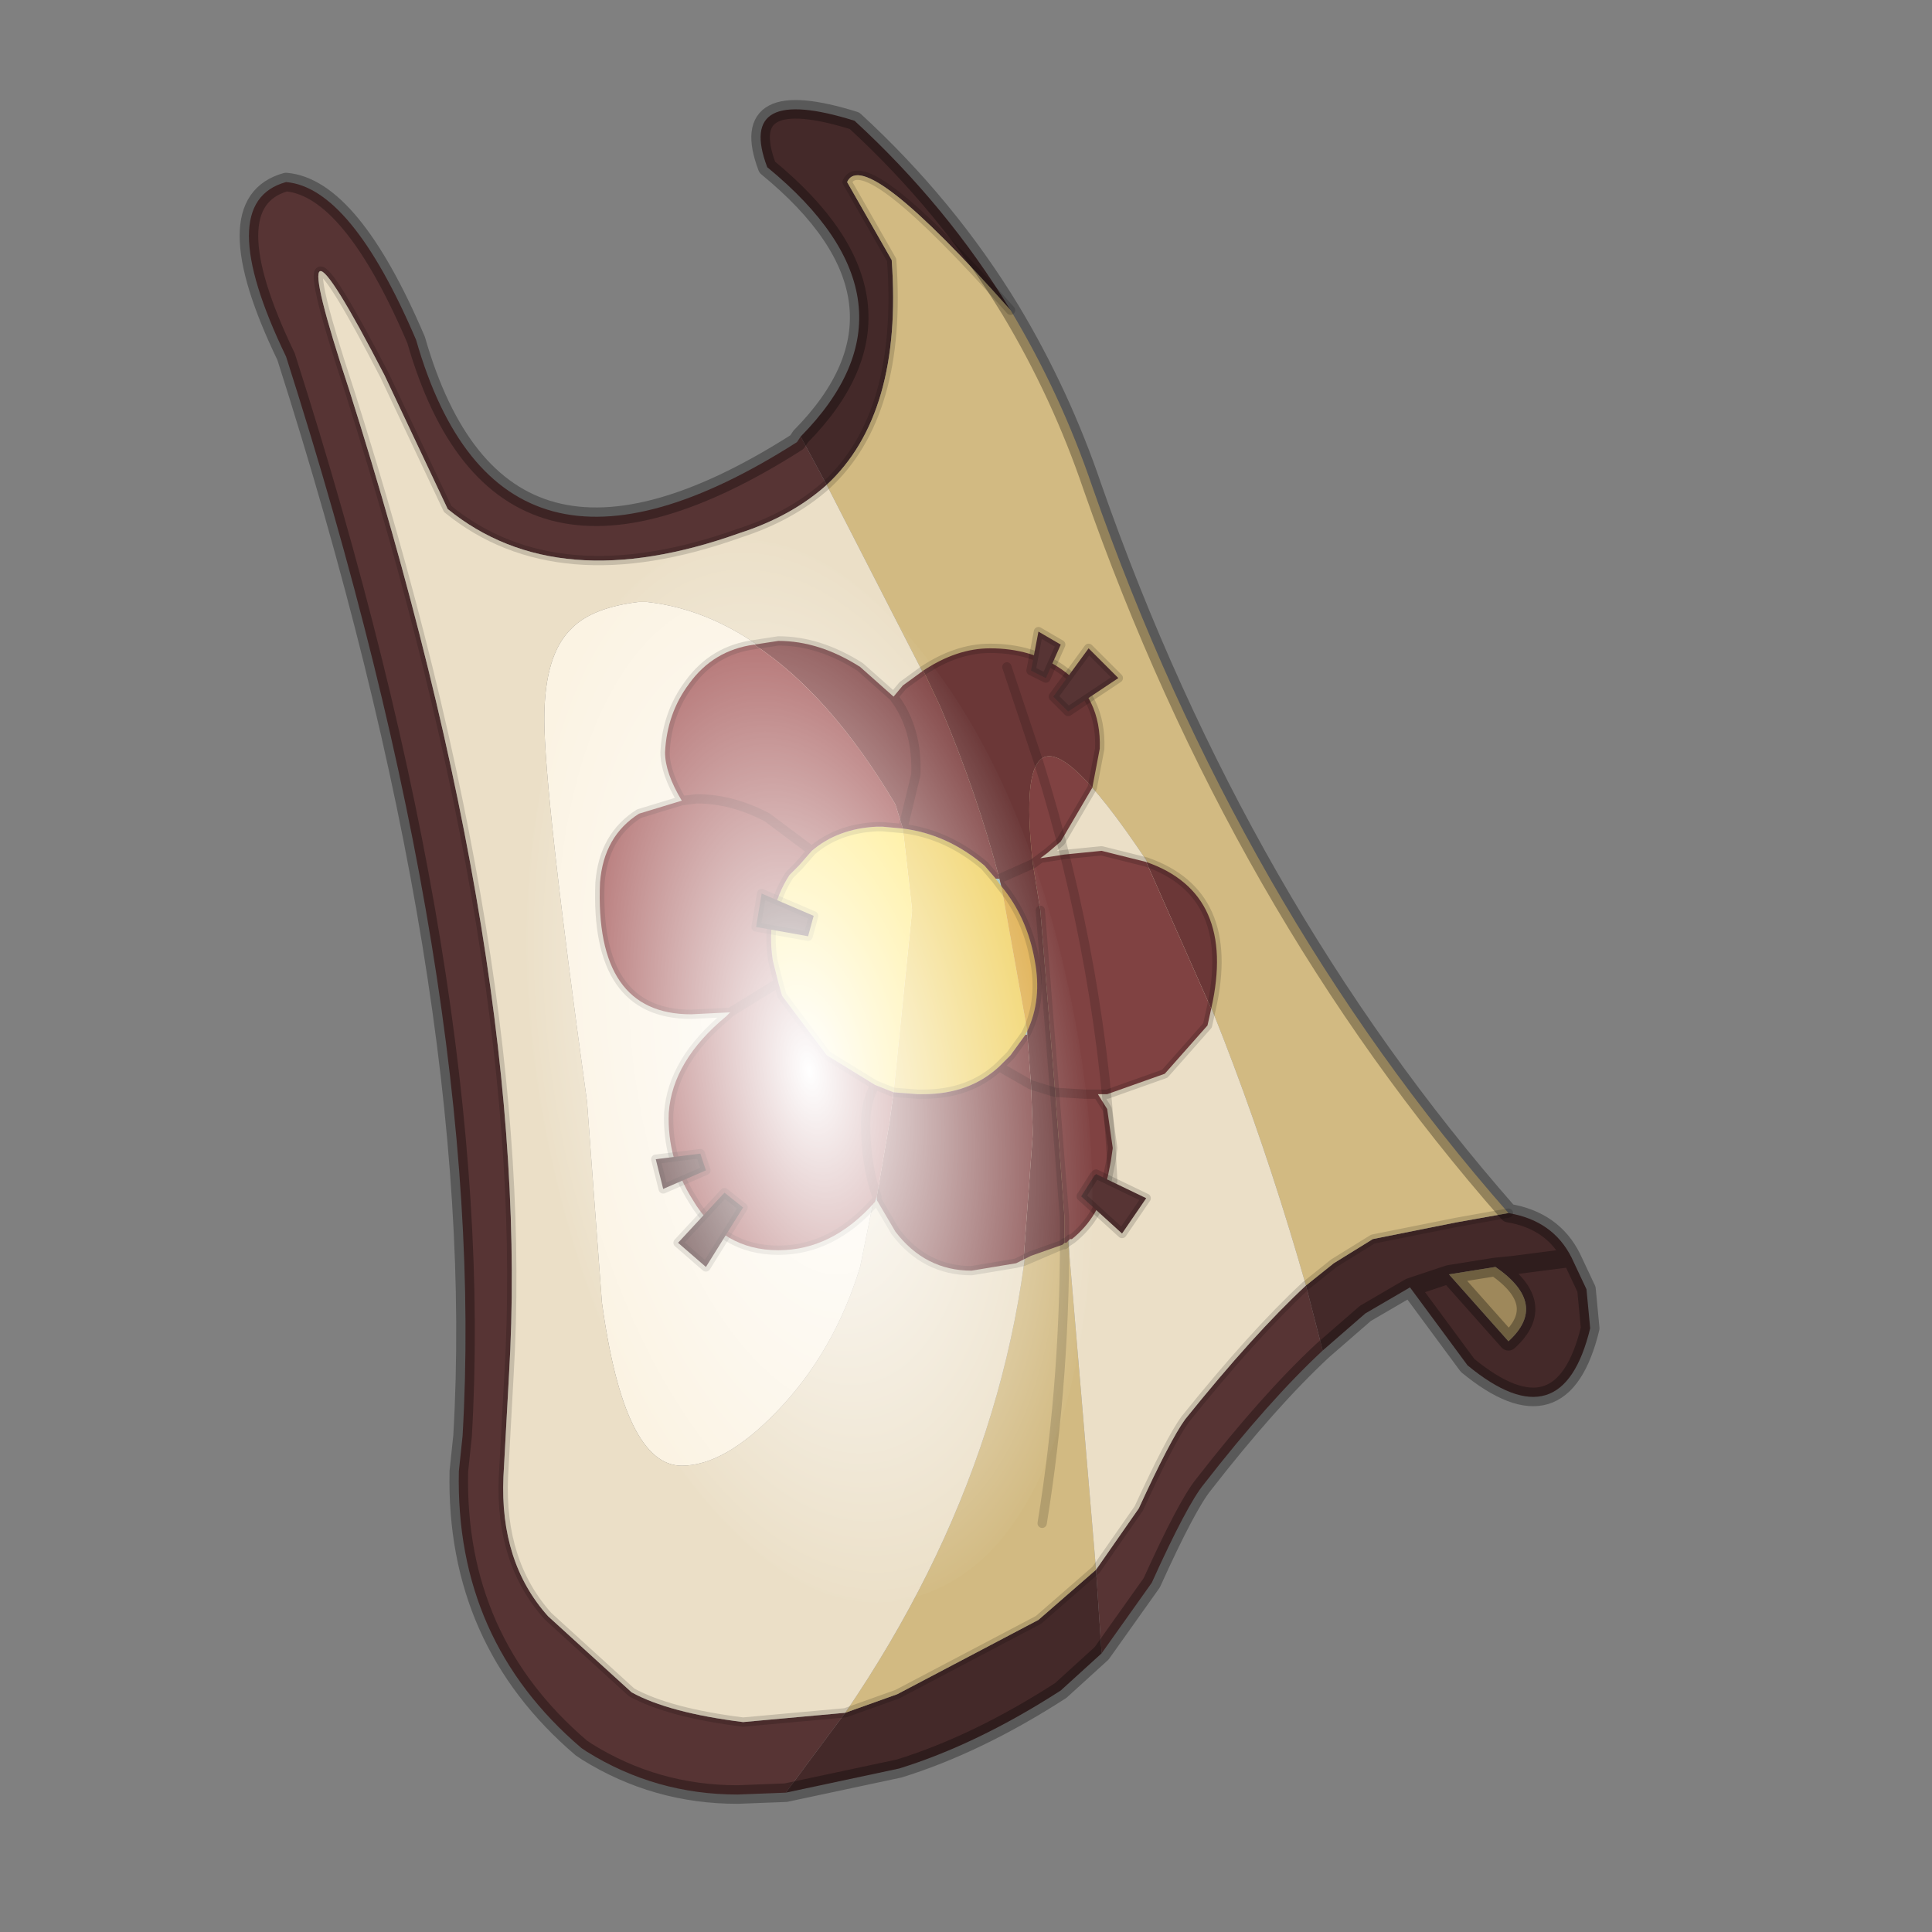 <?xml version="1.0" encoding="UTF-8" standalone="no"?>
<svg xmlns:xlink="http://www.w3.org/1999/xlink" height="520.0px" width="520.0px" xmlns="http://www.w3.org/2000/svg">
  <rect width="100%" height="100%" fill="#808080" stroke="none"/>
  <g transform="matrix(10.0, 0.0, 0.0, 10.0, 0.0, 0.0)">
    <use height="52.0" transform="matrix(1.0, 0.0, 0.0, 1.0, 0.0, 0.0)" width="52.0" xlink:href="#shape0"/>
    <use height="34.8" transform="matrix(-0.186, -0.806, 0.395, -0.155, 18.15, 45.55)" width="34.8" xlink:href="#sprite0"/>
  </g>
  <defs>
    <g id="shape0" transform="matrix(1.0, 0.0, 0.0, 1.0, 0.0, 0.0)">
      <path d="M52.0 0.0 L52.0 52.0 0.0 52.0 0.0 0.0 52.0 0.0" fill="#33cc33" fill-opacity="0.0" fill-rule="evenodd" stroke="none"/>
      <path d="M40.6 32.65 L39.2 32.9 36.95 33.35 35.9 34.0 35.15 34.6 35.6 36.35 36.75 35.35 37.95 34.65 39.0 34.3 37.95 34.65 39.5 36.75 Q42.05 38.85 42.8 35.75 L42.7 34.7 42.3 33.85 Q41.8 32.85 40.6 32.65 M29.5 42.25 L27.95 43.6 24.15 45.6 22.75 46.1 21.15 48.25 24.2 47.6 Q26.3 46.95 28.55 45.5 L29.65 44.5 29.5 42.25 M22.25 13.05 Q24.3 11.15 24.0 7.0 L22.8 4.9 Q23.25 3.9 27.2 8.35 25.5 5.55 23.0 3.25 19.8 2.25 20.65 4.5 25.1 8.15 21.55 11.75 L22.25 13.05 M40.25 34.1 L40.75 34.05 42.3 33.85 40.75 34.05 40.25 34.1 Q41.7 35.1 40.6 36.1 L39.0 34.3 40.25 34.1" fill="#442929" fill-rule="evenodd" stroke="none"/>
      <path d="M35.6 36.35 L35.15 34.6 Q33.75 35.9 31.9 38.2 31.5 38.75 30.65 40.6 L29.5 42.25 29.65 44.5 31.0 42.6 Q31.95 40.5 32.4 39.95 34.15 37.7 35.6 36.35 M21.15 48.25 L22.75 46.1 20.0 46.35 Q18.0 46.1 17.0 45.55 L14.75 43.5 Q13.45 42.05 13.55 39.75 L13.7 37.0 Q14.35 26.1 9.4 10.5 7.35 4.3 10.35 10.1 L12.05 13.7 Q15.0 16.1 19.9 14.35 21.3 13.9 22.25 13.05 L21.55 11.75 21.45 11.9 Q13.45 17.0 11.2 9.15 9.45 5.05 7.7 4.9 5.7 5.45 7.7 9.6 13.15 26.65 12.45 38.65 L12.35 39.6 Q12.25 44.15 15.65 47.05 L15.8 47.15 Q17.65 48.3 19.85 48.3 L21.15 48.25" fill="#573434" fill-rule="evenodd" stroke="none"/>
      <path d="M40.25 34.1 L39.0 34.3 40.6 36.1 Q41.7 35.1 40.25 34.1" fill="#9e885b" fill-rule="evenodd" stroke="none"/>
      <path d="M17.2 16.2 Q15.95 16.35 15.4 16.9 14.65 17.6 14.65 19.35 14.65 21.35 15.8 29.65 L16.2 35.05 Q16.8 39.45 18.35 39.45 19.5 39.45 20.9 38.0 22.45 36.4 23.15 34.1 L23.95 30.15 Q24.55 26.6 24.55 24.5 24.55 23.0 24.1 21.65 21.1 16.6 17.4 16.2 L17.2 16.2" fill="#fbf3e3" fill-rule="evenodd" stroke="none"/>
      <path d="M35.15 34.6 L35.9 34.0 36.95 33.35 39.2 32.9 40.6 32.65 Q33.35 24.4 29.4 13.1 28.55 10.6 27.2 8.35 23.25 3.9 22.8 4.9 L24.0 7.0 Q24.3 11.15 22.25 13.05 L25.3 19.0 Q27.8 24.85 27.8 30.5 27.8 38.7 22.75 46.1 L24.15 45.6 27.95 43.6 29.5 42.25 28.0 24.5 Q27.45 21.15 27.95 20.5 28.55 19.7 30.85 23.15 33.4 28.45 35.15 34.6" fill="#d2ba82" fill-rule="evenodd" stroke="none"/>
      <path d="M35.15 34.6 Q33.4 28.45 30.85 23.15 28.55 19.7 27.95 20.5 27.45 21.15 28.0 24.5 L29.5 42.25 30.65 40.6 Q31.5 38.75 31.9 38.2 33.75 35.9 35.15 34.6 M22.75 46.1 Q27.8 38.7 27.8 30.5 27.8 24.85 25.3 19.0 L22.25 13.05 Q21.3 13.9 19.9 14.35 15.0 16.1 12.05 13.7 L10.35 10.1 Q7.35 4.3 9.4 10.5 14.35 26.1 13.7 37.0 L13.55 39.75 Q13.45 42.05 14.75 43.5 L17.0 45.55 Q18.0 46.1 20.0 46.35 L22.75 46.1 M17.2 16.2 L17.4 16.2 Q21.1 16.6 24.1 21.65 24.55 23.0 24.55 24.5 24.55 26.6 23.95 30.15 L23.15 34.1 Q22.45 36.4 20.9 38.0 19.5 39.45 18.35 39.45 16.8 39.45 16.2 35.05 L15.8 29.65 Q14.65 21.35 14.65 19.35 14.65 17.6 15.4 16.9 15.95 16.35 17.2 16.2" fill="#ebdfc7" fill-rule="evenodd" stroke="none"/>
      <path d="M40.6 32.65 L39.2 32.9 36.95 33.35 35.9 34.0 35.15 34.6 Q33.75 35.9 31.9 38.2 31.5 38.75 30.65 40.6 L29.5 42.25 27.95 43.6 24.15 45.6 22.75 46.1 20.0 46.35 Q18.0 46.1 17.0 45.55 L14.75 43.5 Q13.45 42.05 13.55 39.75 L13.7 37.0 Q14.35 26.1 9.4 10.5 7.35 4.3 10.35 10.1 L12.05 13.7 Q15.0 16.1 19.9 14.35 21.3 13.9 22.25 13.05 24.3 11.15 24.0 7.0 L22.8 4.9 Q23.25 3.9 27.2 8.35" fill="none" stroke="#000000" stroke-linecap="round" stroke-linejoin="round" stroke-opacity="0.153" stroke-width="0.25"/>
      <path d="M27.2 8.35 Q28.55 10.6 29.4 13.1 33.35 24.4 40.6 32.65 41.8 32.85 42.3 33.85 L40.75 34.05 40.25 34.1 39.0 34.3 37.95 34.65 36.75 35.35 35.6 36.35 M29.65 44.5 L28.55 45.5 Q26.3 46.95 24.2 47.6 L21.15 48.25 M21.55 11.75 Q25.1 8.15 20.65 4.5 19.8 2.25 23.0 3.25 25.5 5.55 27.2 8.35 M21.55 11.75 L21.45 11.9 Q13.45 17.0 11.2 9.15 9.45 5.05 7.7 4.9 5.7 5.45 7.7 9.6 13.15 26.65 12.45 38.65 L12.35 39.6 Q12.25 44.15 15.65 47.05 L15.8 47.15 Q17.65 48.3 19.85 48.3 L21.15 48.25 M29.65 44.5 L31.0 42.6 Q31.95 40.5 32.4 39.95 34.15 37.7 35.6 36.35 M37.95 34.65 L39.5 36.75 Q42.05 38.85 42.8 35.75 L42.7 34.7 42.3 33.85 M40.25 34.1 Q41.7 35.1 40.6 36.1 L39.0 34.3" fill="none" stroke="#000000" stroke-linecap="round" stroke-linejoin="round" stroke-opacity="0.302" stroke-width="0.5"/>
      <path d="M24.3 22.3 L24.55 24.5 24.05 29.4 24.7 29.45 24.75 29.45 24.85 29.45 Q26.1 29.45 26.9 28.7 L27.2 28.4 27.6 27.85 27.65 27.75 26.95 23.85 26.8 23.65 26.5 23.3 Q25.5 22.45 24.3 22.3" fill="#f0d162" fill-rule="evenodd" stroke="none"/>
      <path d="M23.55 32.35 L23.6 32.3 23.6 32.2 23.55 32.35 M28.7 33.45 L28.65 33.45 28.7 33.45 M27.65 27.85 L27.65 27.75 27.6 27.85 27.65 27.85 M26.95 23.85 L26.9 23.65 26.8 23.65 26.95 23.85" fill="#b5ded9" fill-rule="evenodd" stroke="none"/>
      <path d="M24.3 22.3 L23.75 22.25 23.6 22.25 Q22.55 22.3 21.85 22.9 L21.5 23.3 21.35 23.45 21.25 23.55 Q20.6 24.55 20.8 25.85 L20.95 26.45 21.05 26.8 22.25 28.4 23.55 29.2 24.05 29.4 24.55 24.5 24.3 22.3" fill="#ffe978" fill-rule="evenodd" stroke="none"/>
      <path d="M27.65 27.75 Q28.05 26.9 27.85 25.85 27.65 24.7 26.95 23.85 L27.65 27.75" fill="#deac49" fill-rule="evenodd" stroke="none"/>
      <path d="M28.85 33.35 Q29.6 32.75 29.8 31.75 L29.9 31.25 29.95 30.9 29.8 29.85 29.55 29.45 29.8 29.45 31.35 28.9 32.5 27.6 32.6 27.15 30.85 23.2 29.65 22.9 28.65 23.0 28.0 23.1 28.2 22.95 28.55 22.65 29.4 21.2 Q28.35 20.0 27.95 20.5 27.55 21.0 27.8 23.25 L28.0 24.5 28.4 29.4 28.65 32.75 28.65 33.45 28.7 33.45 28.8 33.35 28.85 33.35 M24.85 18.05 L24.3 18.45 24.05 18.75 23.15 17.95 Q22.05 17.25 20.95 17.25 L20.3 17.35 Q22.35 18.7 24.1 21.65 L24.3 22.3 24.65 20.85 Q24.7 19.6 24.05 18.75 24.7 19.6 24.65 20.85 L24.3 22.3 Q25.5 22.45 26.5 23.3 L26.8 23.65 26.9 23.65 Q26.3 21.35 25.3 19.0 L24.85 18.05 M23.6 32.3 L24.1 33.15 Q24.9 34.2 26.15 34.2 L27.35 34.0 27.55 33.9 27.8 30.5 27.75 29.2 27.65 27.85 27.6 27.85 27.2 28.4 26.9 28.7 27.05 28.8 27.75 29.2 27.05 28.8 26.9 28.7 Q26.1 29.45 24.85 29.45 L24.75 29.45 24.7 29.45 24.05 29.4 23.95 30.15 23.6 32.2 23.6 32.3 M29.55 29.45 L29.2 29.45 28.4 29.4 29.2 29.45 29.55 29.45 M28.0 23.1 L27.8 23.25 28.0 23.1" fill="#804242" fill-rule="evenodd" stroke="none"/>
      <path d="M20.3 17.35 Q19.2 17.5 18.55 18.4 17.95 19.2 17.9 20.25 17.9 20.8 18.35 21.55 L17.2 21.9 Q16.25 22.5 16.15 23.75 16.0 27.3 18.6 27.3 L19.6 27.25 19.65 27.25 19.55 27.35 Q18.1 28.55 18.0 29.95 17.95 31.2 18.65 32.3 19.45 33.65 20.95 33.65 22.4 33.65 23.55 32.35 L23.6 32.2 23.95 30.15 24.05 29.4 23.55 29.2 22.25 28.4 21.05 26.8 20.95 26.45 20.8 25.85 Q20.6 24.55 21.25 23.55 L21.35 23.45 21.5 23.3 21.85 22.9 Q22.55 22.3 23.6 22.25 L23.75 22.25 24.3 22.3 24.1 21.65 Q22.35 18.7 20.3 17.35 M18.35 21.55 L18.75 21.5 Q19.7 21.5 20.65 22.0 L21.85 22.9 20.65 22.0 Q19.7 21.5 18.75 21.5 L18.35 21.55 M19.65 27.25 L20.95 26.45 19.65 27.25 M23.55 29.2 Q23.3 29.65 23.3 30.25 23.3 31.35 23.6 32.2 23.3 31.35 23.3 30.25 23.3 29.65 23.55 29.2" fill="#a35555" fill-rule="evenodd" stroke="none"/>
      <path d="M32.6 27.15 Q33.3 24.05 30.85 23.2 L32.6 27.15 M29.4 21.2 L29.6 20.15 Q29.65 18.75 28.55 18.0 27.75 17.45 26.65 17.45 25.75 17.45 24.85 18.05 L25.3 19.0 Q26.3 21.35 26.9 23.65 L26.95 23.85 Q27.65 24.7 27.85 25.85 28.05 26.9 27.65 27.75 L27.65 27.85 27.75 29.2 28.4 29.4 27.75 29.2 27.8 30.5 27.55 33.9 27.75 33.8 28.6 33.5 28.65 33.45 28.65 32.75 28.4 29.4 28.0 24.5 27.8 23.25 26.9 23.65 27.8 23.25 Q27.55 21.0 27.95 20.5 28.35 20.0 29.4 21.2" fill="#6b3737" fill-rule="evenodd" stroke="none"/>
      <path d="M28.85 33.35 Q29.6 32.75 29.8 31.75 L29.9 31.25 29.95 30.9 29.8 29.85 29.55 29.45 29.8 29.45 31.35 28.9 32.5 27.6 32.6 27.15 Q33.3 24.05 30.85 23.2 L29.65 22.9 28.65 23.0 28.0 23.1 28.2 22.95 28.55 22.65 29.4 21.2 29.6 20.15 Q29.65 18.75 28.55 18.0 27.75 17.45 26.65 17.45 25.75 17.45 24.85 18.05 L24.3 18.45 24.05 18.75 23.15 17.95 Q22.05 17.25 20.95 17.25 L20.3 17.35 Q19.2 17.5 18.55 18.4 17.95 19.2 17.9 20.25 17.9 20.8 18.35 21.55 L17.2 21.9 Q16.25 22.5 16.15 23.75 16.0 27.3 18.6 27.3 L19.6 27.25 19.65 27.25 19.55 27.35 Q18.1 28.55 18.0 29.95 17.95 31.2 18.65 32.3 19.45 33.65 20.95 33.65 22.4 33.65 23.55 32.35 L23.6 32.3 24.1 33.15 Q24.9 34.2 26.15 34.2 L27.35 34.0 27.55 33.95 28.6 33.5 28.65 33.5 28.7 33.45 28.85 33.35 28.8 33.35 28.7 33.45 28.65 33.45 28.6 33.5 27.75 33.8 27.55 33.9 27.35 34.0 M28.4 29.4 L29.2 29.45 29.55 29.45 M21.85 22.9 L20.65 22.0 Q19.7 21.5 18.75 21.5 L18.35 21.55 M24.3 22.3 L23.75 22.25 23.6 22.25 Q22.55 22.3 21.85 22.9 L21.5 23.3 21.35 23.45 21.25 23.55 Q20.6 24.55 20.8 25.85 L20.95 26.45 19.65 27.25 M28.4 29.4 L27.75 29.2 27.05 28.8 26.9 28.7 Q26.1 29.45 24.85 29.45 L24.75 29.45 24.7 29.45 24.05 29.4 23.55 29.2 22.25 28.4 21.05 26.8 20.95 26.45 M27.65 27.75 Q28.05 26.9 27.85 25.85 27.65 24.7 26.95 23.85 L26.8 23.65 26.5 23.3 Q25.5 22.45 24.3 22.3 L24.65 20.85 Q24.7 19.6 24.05 18.75 M26.9 23.65 L27.8 23.25 28.0 23.1 M26.8 23.65 L26.9 23.65 M26.9 28.7 L27.2 28.4 27.6 27.85 27.65 27.75 M23.6 32.2 Q23.3 31.35 23.3 30.25 23.3 29.65 23.55 29.2 M23.6 32.3 L23.6 32.2" fill="none" stroke="#000000" stroke-linecap="round" stroke-linejoin="round" stroke-opacity="0.153" stroke-width="0.25"/>
      <path d="M29.95 31.8 Q29.7 26.1 27.95 20.5 L27.1 17.95 M28.0 24.5 L28.65 32.75 Q28.7 37.0 28.05 41.0" fill="none" stroke="#000000" stroke-linecap="round" stroke-linejoin="round" stroke-opacity="0.153" stroke-width="0.25"/>
      <path d="M29.3 17.45 L28.35 18.75 28.75 19.15 30.1 18.25 29.3 17.45 M27.95 17.0 L27.75 18.05 28.15 18.25 28.55 17.35 27.95 17.0 M29.1 32.2 L30.2 33.2 30.85 32.25 29.5 31.6 29.45 31.65 29.1 32.2 M17.85 32.0 L19.0 31.5 18.85 31.05 17.65 31.2 17.85 32.0 M19.5 32.1 L18.25 33.45 19.0 34.1 20.0 32.5 19.5 32.1 M21.75 25.2 L21.9 24.65 20.5 24.05 20.35 24.95 21.75 25.2" fill="#573434" fill-rule="evenodd" stroke="none"/>
      <path d="M29.3 17.45 L28.35 18.75 28.75 19.15 30.1 18.25 29.3 17.45 M27.95 17.0 L27.75 18.05 28.15 18.25 28.55 17.35 27.95 17.0 M29.1 32.2 L30.2 33.2 30.85 32.25 29.5 31.6 29.45 31.65 29.1 32.2 M17.85 32.0 L17.65 31.2 18.85 31.05 19.0 31.5 17.85 32.0 M19.5 32.1 L18.25 33.45 19.0 34.1 20.0 32.5 19.5 32.1 M21.75 25.2 L20.35 24.95 20.5 24.05 21.9 24.65 21.75 25.2" fill="none" stroke="#000000" stroke-linecap="round" stroke-linejoin="round" stroke-opacity="0.153" stroke-width="0.25"/>
    </g>
    <g id="sprite0" transform="matrix(1.0, 0.0, 0.0, 1.0, 0.0, 0.0)">
      <use height="34.8" transform="matrix(1.0, 0.0, 0.0, 1.0, 0.0, 0.0)" width="34.8" xlink:href="#shape1"/>
    </g>
    <g id="shape1" transform="matrix(1.0, 0.0, 0.0, 1.0, 0.0, 0.0)">
      <path d="M17.4 34.8 Q10.2 34.8 5.1 29.7 0.0 24.6 0.0 17.4 0.0 10.2 5.1 5.1 10.2 0.0 17.4 0.0 24.6 0.0 29.7 5.1 34.8 10.2 34.8 17.4 34.8 24.6 29.7 29.7 24.6 34.8 17.4 34.8" fill="url(#gradient0)" fill-rule="evenodd" stroke="none"/>
    </g>
    <radialGradient cx="0" cy="0" gradientTransform="matrix(0.022, 0.0, 0.0, 0.022, 17.4, 17.4)" gradientUnits="userSpaceOnUse" id="gradient0" r="819.2" spreadMethod="pad">
      <stop offset="0.0" stop-color="#ffffff"/>
      <stop offset="0.988" stop-color="#ffffff" stop-opacity="0.0"/>
    </radialGradient>
  </defs>
</svg>

